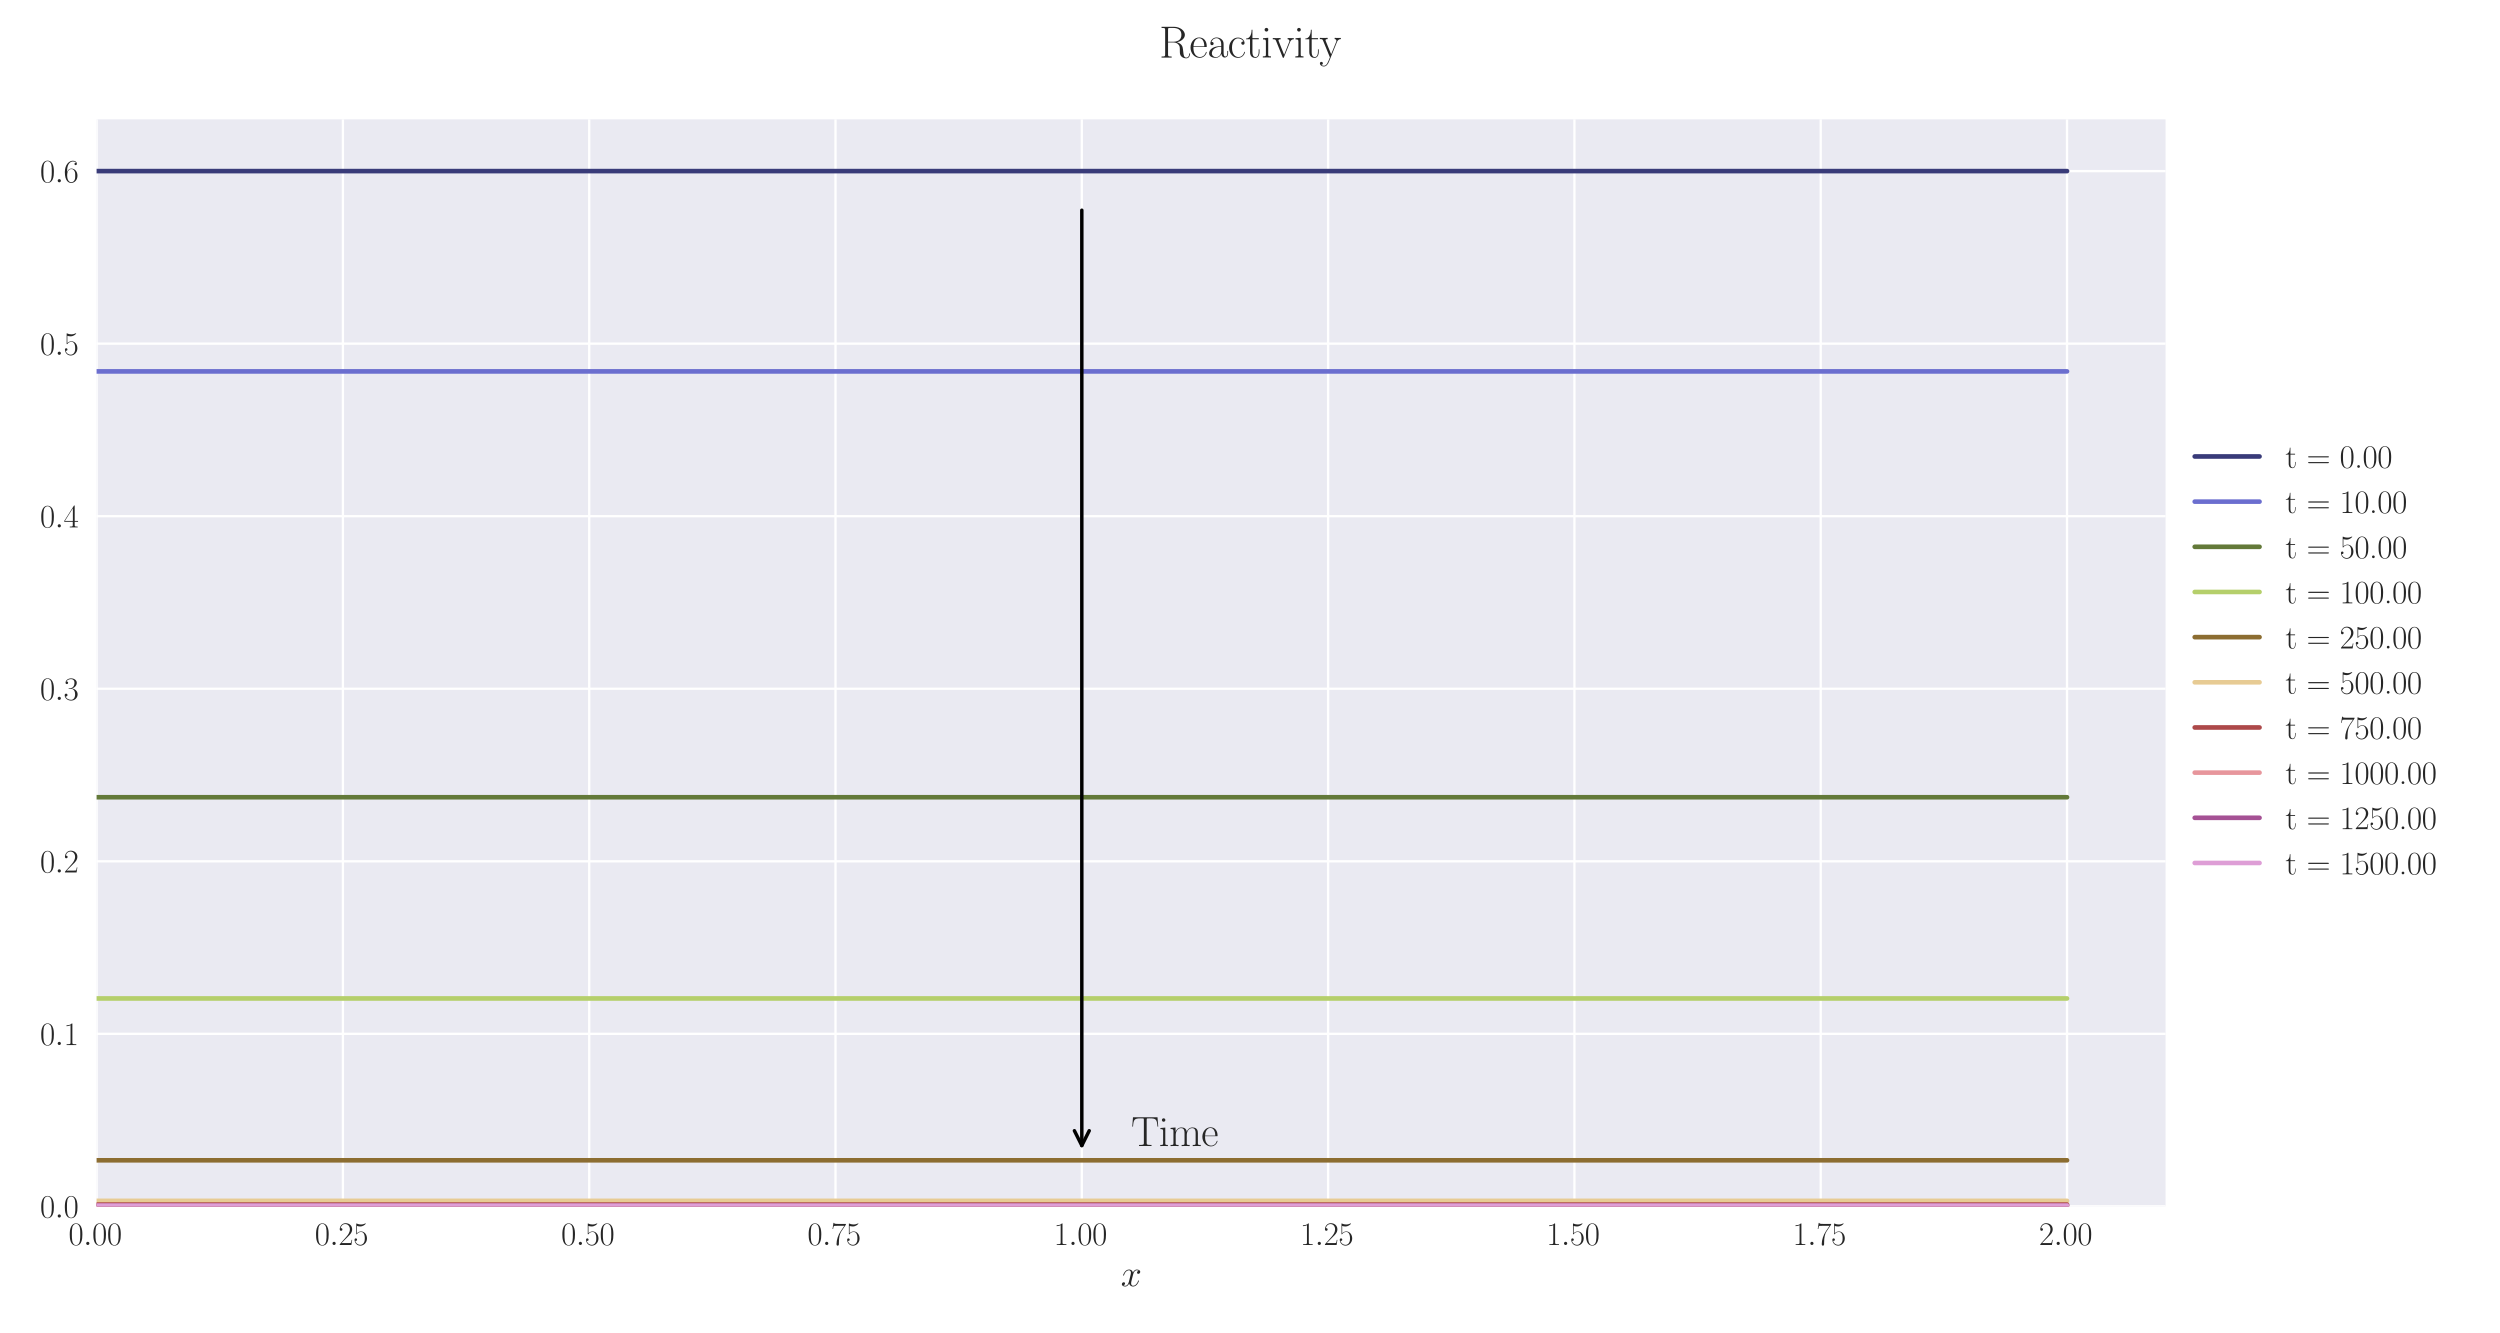<?xml version="1.0" encoding="utf-8" standalone="no"?>
<!DOCTYPE svg PUBLIC "-//W3C//DTD SVG 1.1//EN"
  "http://www.w3.org/Graphics/SVG/1.1/DTD/svg11.dtd">
<svg xmlns:xlink="http://www.w3.org/1999/xlink" width="1080pt" height="576pt" viewBox="0 0 1080 576" xmlns="http://www.w3.org/2000/svg" version="1.1">
 <defs>
  <style type="text/css">*{stroke-linejoin: round; stroke-linecap: butt}</style>
 </defs>
 <g id="figure_1">
  <g id="patch_1">
   <path d="M 0 576 
L 1080 576 
L 1080 0 
L 0 0 
z
" style="fill: #ffffff"/>
  </g>
  <g id="axes_1">
   <g id="patch_2">
    <path d="M 41.731 521.153 
L 935.518 521.153 
L 935.518 51.564 
L 41.731 51.564 
z
" style="fill: #eaeaf2"/>
   </g>
   <g id="matplotlib.axis_1">
    <g id="xtick_1">
     <g id="line2d_1">
      <path d="M 41.731 521.153 
L 41.731 51.564 
" clip-path="url(#pbd00f71a0a)" style="fill: none; stroke: #ffffff; stroke-linecap: round"/>
     </g>
     <g id="line2d_2"/>
     <g id="text_1">
      <!-- $\mathdefault{0.00}$ -->
      <g style="fill: #262626" transform="translate(29.591 537.839) scale(0.14 -0.14)">
       <defs>
        <path id="CMR17-30" d="M 2688 2025 
C 2688 2416 2682 3080 2413 3591 
C 2176 4039 1798 4198 1466 4198 
C 1158 4198 768 4058 525 3597 
C 269 3118 243 2524 243 2025 
C 243 1661 250 1106 448 619 
C 723 -39 1216 -128 1466 -128 
C 1760 -128 2208 -7 2470 600 
C 2662 1042 2688 1559 2688 2025 
z
M 1466 -26 
C 1056 -26 813 325 723 812 
C 653 1188 653 1738 653 2096 
C 653 2588 653 2997 736 3387 
C 858 3929 1216 4096 1466 4096 
C 1728 4096 2067 3923 2189 3400 
C 2272 3036 2278 2607 2278 2096 
C 2278 1680 2278 1169 2202 792 
C 2067 95 1690 -26 1466 -26 
z
" transform="scale(0.016)"/>
        <path id="CMMI12-3a" d="M 1178 307 
C 1178 492 1024 619 870 619 
C 685 619 557 466 557 313 
C 557 128 710 0 864 0 
C 1050 0 1178 153 1178 307 
z
" transform="scale(0.016)"/>
       </defs>
       <use xlink:href="#CMR17-30" transform="scale(0.996)"/>
       <use xlink:href="#CMMI12-3a" transform="translate(45.69 0) scale(0.996)"/>
       <use xlink:href="#CMR17-30" transform="translate(72.788 0) scale(0.996)"/>
       <use xlink:href="#CMR17-30" transform="translate(118.478 0) scale(0.996)"/>
      </g>
     </g>
    </g>
    <g id="xtick_2">
     <g id="line2d_3">
      <path d="M 148.134 521.153 
L 148.134 51.564 
" clip-path="url(#pbd00f71a0a)" style="fill: none; stroke: #ffffff; stroke-linecap: round"/>
     </g>
     <g id="line2d_4"/>
     <g id="text_2">
      <!-- $\mathdefault{0.25}$ -->
      <g style="fill: #262626" transform="translate(135.994 537.839) scale(0.14 -0.14)">
       <defs>
        <path id="CMR17-32" d="M 2669 989 
L 2554 989 
C 2490 536 2438 459 2413 420 
C 2381 369 1920 369 1830 369 
L 602 369 
C 832 619 1280 1072 1824 1597 
C 2214 1967 2669 2402 2669 3035 
C 2669 3790 2067 4224 1395 4224 
C 691 4224 262 3604 262 3030 
C 262 2780 448 2748 525 2748 
C 589 2748 781 2787 781 3010 
C 781 3207 614 3264 525 3264 
C 486 3264 448 3258 422 3245 
C 544 3790 915 4058 1306 4058 
C 1862 4058 2227 3617 2227 3035 
C 2227 2479 1901 2000 1536 1584 
L 262 146 
L 262 0 
L 2515 0 
L 2669 989 
z
" transform="scale(0.016)"/>
        <path id="CMR17-35" d="M 730 3692 
C 794 3666 1056 3584 1325 3584 
C 1920 3584 2246 3911 2432 4100 
C 2432 4157 2432 4192 2394 4192 
C 2387 4192 2374 4192 2323 4163 
C 2099 4058 1837 3973 1517 3973 
C 1325 3973 1037 3999 723 4139 
C 653 4171 640 4171 634 4171 
C 602 4171 595 4164 595 4037 
L 595 2203 
C 595 2089 595 2057 659 2057 
C 691 2057 704 2070 736 2114 
C 941 2401 1222 2522 1542 2522 
C 1766 2522 2246 2382 2246 1289 
C 2246 1085 2246 715 2054 421 
C 1894 159 1645 25 1370 25 
C 947 25 518 320 403 814 
C 429 807 480 795 506 795 
C 589 795 749 840 749 1038 
C 749 1210 627 1280 506 1280 
C 358 1280 262 1190 262 1011 
C 262 454 704 -128 1382 -128 
C 2042 -128 2669 440 2669 1264 
C 2669 2030 2170 2624 1549 2624 
C 1222 2624 947 2503 730 2274 
L 730 3692 
z
" transform="scale(0.016)"/>
       </defs>
       <use xlink:href="#CMR17-30" transform="scale(0.996)"/>
       <use xlink:href="#CMMI12-3a" transform="translate(45.69 0) scale(0.996)"/>
       <use xlink:href="#CMR17-32" transform="translate(72.788 0) scale(0.996)"/>
       <use xlink:href="#CMR17-35" transform="translate(118.478 0) scale(0.996)"/>
      </g>
     </g>
    </g>
    <g id="xtick_3">
     <g id="line2d_5">
      <path d="M 254.537 521.153 
L 254.537 51.564 
" clip-path="url(#pbd00f71a0a)" style="fill: none; stroke: #ffffff; stroke-linecap: round"/>
     </g>
     <g id="line2d_6"/>
     <g id="text_3">
      <!-- $\mathdefault{0.50}$ -->
      <g style="fill: #262626" transform="translate(242.397 537.839) scale(0.14 -0.14)">
       <use xlink:href="#CMR17-30" transform="scale(0.996)"/>
       <use xlink:href="#CMMI12-3a" transform="translate(45.69 0) scale(0.996)"/>
       <use xlink:href="#CMR17-35" transform="translate(72.788 0) scale(0.996)"/>
       <use xlink:href="#CMR17-30" transform="translate(118.478 0) scale(0.996)"/>
      </g>
     </g>
    </g>
    <g id="xtick_4">
     <g id="line2d_7">
      <path d="M 360.94 521.153 
L 360.94 51.564 
" clip-path="url(#pbd00f71a0a)" style="fill: none; stroke: #ffffff; stroke-linecap: round"/>
     </g>
     <g id="line2d_8"/>
     <g id="text_4">
      <!-- $\mathdefault{0.75}$ -->
      <g style="fill: #262626" transform="translate(348.801 537.839) scale(0.14 -0.14)">
       <defs>
        <path id="CMR17-37" d="M 2886 3941 
L 2886 4081 
L 1382 4081 
C 634 4081 621 4165 595 4288 
L 480 4288 
L 294 3094 
L 410 3094 
C 429 3215 474 3540 550 3661 
C 589 3712 1062 3712 1171 3712 
L 2579 3712 
L 1869 2661 
C 1395 1954 1069 999 1069 165 
C 1069 89 1069 -128 1299 -128 
C 1530 -128 1530 89 1530 171 
L 1530 465 
C 1530 1508 1709 2196 2003 2636 
L 2886 3941 
z
" transform="scale(0.016)"/>
       </defs>
       <use xlink:href="#CMR17-30" transform="scale(0.996)"/>
       <use xlink:href="#CMMI12-3a" transform="translate(45.69 0) scale(0.996)"/>
       <use xlink:href="#CMR17-37" transform="translate(72.788 0) scale(0.996)"/>
       <use xlink:href="#CMR17-35" transform="translate(118.478 0) scale(0.996)"/>
      </g>
     </g>
    </g>
    <g id="xtick_5">
     <g id="line2d_9">
      <path d="M 467.343 521.153 
L 467.343 51.564 
" clip-path="url(#pbd00f71a0a)" style="fill: none; stroke: #ffffff; stroke-linecap: round"/>
     </g>
     <g id="line2d_10"/>
     <g id="text_5">
      <!-- $\mathdefault{1.00}$ -->
      <g style="fill: #262626" transform="translate(455.204 537.839) scale(0.14 -0.14)">
       <defs>
        <path id="CMR17-31" d="M 1702 4058 
C 1702 4192 1696 4192 1606 4192 
C 1357 3916 979 3827 621 3827 
C 602 3827 570 3827 563 3808 
C 557 3795 557 3782 557 3648 
C 755 3648 1088 3686 1344 3839 
L 1344 461 
C 1344 236 1331 160 781 160 
L 589 160 
L 589 0 
C 896 0 1216 0 1523 0 
C 1830 0 2150 0 2458 0 
L 2458 160 
L 2266 160 
C 1715 160 1702 230 1702 458 
L 1702 4058 
z
" transform="scale(0.016)"/>
       </defs>
       <use xlink:href="#CMR17-31" transform="scale(0.996)"/>
       <use xlink:href="#CMMI12-3a" transform="translate(45.69 0) scale(0.996)"/>
       <use xlink:href="#CMR17-30" transform="translate(72.788 0) scale(0.996)"/>
       <use xlink:href="#CMR17-30" transform="translate(118.478 0) scale(0.996)"/>
      </g>
     </g>
    </g>
    <g id="xtick_6">
     <g id="line2d_11">
      <path d="M 573.747 521.153 
L 573.747 51.564 
" clip-path="url(#pbd00f71a0a)" style="fill: none; stroke: #ffffff; stroke-linecap: round"/>
     </g>
     <g id="line2d_12"/>
     <g id="text_6">
      <!-- $\mathdefault{1.25}$ -->
      <g style="fill: #262626" transform="translate(561.607 537.839) scale(0.14 -0.14)">
       <use xlink:href="#CMR17-31" transform="scale(0.996)"/>
       <use xlink:href="#CMMI12-3a" transform="translate(45.69 0) scale(0.996)"/>
       <use xlink:href="#CMR17-32" transform="translate(72.788 0) scale(0.996)"/>
       <use xlink:href="#CMR17-35" transform="translate(118.478 0) scale(0.996)"/>
      </g>
     </g>
    </g>
    <g id="xtick_7">
     <g id="line2d_13">
      <path d="M 680.15 521.153 
L 680.15 51.564 
" clip-path="url(#pbd00f71a0a)" style="fill: none; stroke: #ffffff; stroke-linecap: round"/>
     </g>
     <g id="line2d_14"/>
     <g id="text_7">
      <!-- $\mathdefault{1.50}$ -->
      <g style="fill: #262626" transform="translate(668.01 537.839) scale(0.14 -0.14)">
       <use xlink:href="#CMR17-31" transform="scale(0.996)"/>
       <use xlink:href="#CMMI12-3a" transform="translate(45.69 0) scale(0.996)"/>
       <use xlink:href="#CMR17-35" transform="translate(72.788 0) scale(0.996)"/>
       <use xlink:href="#CMR17-30" transform="translate(118.478 0) scale(0.996)"/>
      </g>
     </g>
    </g>
    <g id="xtick_8">
     <g id="line2d_15">
      <path d="M 786.553 521.153 
L 786.553 51.564 
" clip-path="url(#pbd00f71a0a)" style="fill: none; stroke: #ffffff; stroke-linecap: round"/>
     </g>
     <g id="line2d_16"/>
     <g id="text_8">
      <!-- $\mathdefault{1.75}$ -->
      <g style="fill: #262626" transform="translate(774.414 537.839) scale(0.14 -0.14)">
       <use xlink:href="#CMR17-31" transform="scale(0.996)"/>
       <use xlink:href="#CMMI12-3a" transform="translate(45.69 0) scale(0.996)"/>
       <use xlink:href="#CMR17-37" transform="translate(72.788 0) scale(0.996)"/>
       <use xlink:href="#CMR17-35" transform="translate(118.478 0) scale(0.996)"/>
      </g>
     </g>
    </g>
    <g id="xtick_9">
     <g id="line2d_17">
      <path d="M 892.956 521.153 
L 892.956 51.564 
" clip-path="url(#pbd00f71a0a)" style="fill: none; stroke: #ffffff; stroke-linecap: round"/>
     </g>
     <g id="line2d_18"/>
     <g id="text_9">
      <!-- $\mathdefault{2.00}$ -->
      <g style="fill: #262626" transform="translate(880.817 537.839) scale(0.14 -0.14)">
       <use xlink:href="#CMR17-32" transform="scale(0.996)"/>
       <use xlink:href="#CMMI12-3a" transform="translate(45.69 0) scale(0.996)"/>
       <use xlink:href="#CMR17-30" transform="translate(72.788 0) scale(0.996)"/>
       <use xlink:href="#CMR17-30" transform="translate(118.478 0) scale(0.996)"/>
      </g>
     </g>
    </g>
    <g id="text_10">
     <!-- $x$ -->
     <g style="fill: #262626" transform="translate(484.189 555.621) scale(0.16 -0.16)">
      <defs>
       <path id="CMMI12-78" d="M 3034 2606 
C 2829 2567 2752 2414 2752 2293 
C 2752 2139 2874 2088 2963 2088 
C 3155 2088 3290 2254 3290 2427 
C 3290 2695 2982 2816 2714 2816 
C 2323 2816 2106 2433 2048 2312 
C 1901 2816 1504 2816 1389 2816 
C 736 2816 390 1980 390 1839 
C 390 1814 416 1782 461 1782 
C 512 1782 525 1820 538 1846 
C 755 2555 1184 2689 1370 2689 
C 1658 2689 1715 2420 1715 2267 
C 1715 2127 1677 1980 1600 1673 
L 1382 798 
C 1286 415 1101 64 762 64 
C 730 64 570 64 435 147 
C 666 192 717 383 717 460 
C 717 588 621 664 499 664 
C 346 664 179 530 179 326 
C 179 57 480 -64 755 -64 
C 1062 -64 1280 179 1414 441 
C 1517 64 1837 -64 2074 -64 
C 2726 -64 3072 773 3072 913 
C 3072 945 3046 971 3008 971 
C 2950 971 2944 939 2925 888 
C 2752 326 2381 64 2093 64 
C 1869 64 1747 230 1747 492 
C 1747 632 1773 734 1875 1156 
L 2099 2024 
C 2195 2408 2413 2689 2707 2689 
C 2720 2689 2899 2689 3034 2606 
z
" transform="scale(0.016)"/>
      </defs>
      <use xlink:href="#CMMI12-78" transform="scale(0.996)"/>
     </g>
    </g>
   </g>
   <g id="matplotlib.axis_2">
    <g id="ytick_1">
     <g id="line2d_19">
      <path d="M 41.731 521.153 
L 935.518 521.153 
" clip-path="url(#pbd00f71a0a)" style="fill: none; stroke: #ffffff; stroke-linecap: round"/>
     </g>
     <g id="line2d_20"/>
     <g id="text_11">
      <!-- $\mathdefault{0.0}$ -->
      <g style="fill: #262626" transform="translate(17.28 525.996) scale(0.14 -0.14)">
       <use xlink:href="#CMR17-30" transform="scale(0.996)"/>
       <use xlink:href="#CMMI12-3a" transform="translate(45.69 0) scale(0.996)"/>
       <use xlink:href="#CMR17-30" transform="translate(72.788 0) scale(0.996)"/>
      </g>
     </g>
    </g>
    <g id="ytick_2">
     <g id="line2d_21">
      <path d="M 41.731 446.613 
L 935.518 446.613 
" clip-path="url(#pbd00f71a0a)" style="fill: none; stroke: #ffffff; stroke-linecap: round"/>
     </g>
     <g id="line2d_22"/>
     <g id="text_12">
      <!-- $\mathdefault{0.1}$ -->
      <g style="fill: #262626" transform="translate(17.28 451.456) scale(0.14 -0.14)">
       <use xlink:href="#CMR17-30" transform="scale(0.996)"/>
       <use xlink:href="#CMMI12-3a" transform="translate(45.69 0) scale(0.996)"/>
       <use xlink:href="#CMR17-31" transform="translate(72.788 0) scale(0.996)"/>
      </g>
     </g>
    </g>
    <g id="ytick_3">
     <g id="line2d_23">
      <path d="M 41.731 372.073 
L 935.518 372.073 
" clip-path="url(#pbd00f71a0a)" style="fill: none; stroke: #ffffff; stroke-linecap: round"/>
     </g>
     <g id="line2d_24"/>
     <g id="text_13">
      <!-- $\mathdefault{0.2}$ -->
      <g style="fill: #262626" transform="translate(17.28 376.916) scale(0.14 -0.14)">
       <use xlink:href="#CMR17-30" transform="scale(0.996)"/>
       <use xlink:href="#CMMI12-3a" transform="translate(45.69 0) scale(0.996)"/>
       <use xlink:href="#CMR17-32" transform="translate(72.788 0) scale(0.996)"/>
      </g>
     </g>
    </g>
    <g id="ytick_4">
     <g id="line2d_25">
      <path d="M 41.731 297.534 
L 935.518 297.534 
" clip-path="url(#pbd00f71a0a)" style="fill: none; stroke: #ffffff; stroke-linecap: round"/>
     </g>
     <g id="line2d_26"/>
     <g id="text_14">
      <!-- $\mathdefault{0.3}$ -->
      <g style="fill: #262626" transform="translate(17.28 302.377) scale(0.14 -0.14)">
       <defs>
        <path id="CMR17-33" d="M 1414 2157 
C 1984 2157 2234 1662 2234 1090 
C 2234 320 1824 25 1453 25 
C 1114 25 563 194 390 693 
C 422 680 454 680 486 680 
C 640 680 755 782 755 948 
C 755 1133 614 1216 486 1216 
C 378 1216 211 1165 211 926 
C 211 335 787 -128 1466 -128 
C 2176 -128 2720 430 2720 1085 
C 2720 1707 2208 2157 1600 2227 
C 2086 2328 2554 2756 2554 3329 
C 2554 3820 2048 4179 1472 4179 
C 890 4179 378 3829 378 3329 
C 378 3110 544 3072 627 3072 
C 762 3072 877 3155 877 3321 
C 877 3486 762 3569 627 3569 
C 602 3569 570 3569 544 3557 
C 730 3959 1235 4032 1459 4032 
C 1683 4032 2106 3925 2106 3320 
C 2106 3143 2080 2828 1862 2550 
C 1670 2304 1453 2304 1242 2284 
C 1210 2284 1062 2269 1037 2269 
C 992 2263 966 2257 966 2208 
C 966 2163 973 2157 1101 2157 
L 1414 2157 
z
" transform="scale(0.016)"/>
       </defs>
       <use xlink:href="#CMR17-30" transform="scale(0.996)"/>
       <use xlink:href="#CMMI12-3a" transform="translate(45.69 0) scale(0.996)"/>
       <use xlink:href="#CMR17-33" transform="translate(72.788 0) scale(0.996)"/>
      </g>
     </g>
    </g>
    <g id="ytick_5">
     <g id="line2d_27">
      <path d="M 41.731 222.994 
L 935.518 222.994 
" clip-path="url(#pbd00f71a0a)" style="fill: none; stroke: #ffffff; stroke-linecap: round"/>
     </g>
     <g id="line2d_28"/>
     <g id="text_15">
      <!-- $\mathdefault{0.4}$ -->
      <g style="fill: #262626" transform="translate(17.28 227.837) scale(0.14 -0.14)">
       <defs>
        <path id="CMR17-34" d="M 2150 4122 
C 2150 4256 2144 4256 2029 4256 
L 128 1254 
L 128 1088 
L 1779 1088 
L 1779 457 
C 1779 224 1766 160 1318 160 
L 1197 160 
L 1197 0 
C 1402 0 1747 0 1965 0 
C 2182 0 2528 0 2733 0 
L 2733 160 
L 2611 160 
C 2163 160 2150 224 2150 457 
L 2150 1088 
L 2803 1088 
L 2803 1254 
L 2150 1254 
L 2150 4122 
z
M 1798 3703 
L 1798 1254 
L 256 1254 
L 1798 3703 
z
" transform="scale(0.016)"/>
       </defs>
       <use xlink:href="#CMR17-30" transform="scale(0.996)"/>
       <use xlink:href="#CMMI12-3a" transform="translate(45.69 0) scale(0.996)"/>
       <use xlink:href="#CMR17-34" transform="translate(72.788 0) scale(0.996)"/>
      </g>
     </g>
    </g>
    <g id="ytick_6">
     <g id="line2d_29">
      <path d="M 41.731 148.454 
L 935.518 148.454 
" clip-path="url(#pbd00f71a0a)" style="fill: none; stroke: #ffffff; stroke-linecap: round"/>
     </g>
     <g id="line2d_30"/>
     <g id="text_16">
      <!-- $\mathdefault{0.5}$ -->
      <g style="fill: #262626" transform="translate(17.28 153.297) scale(0.14 -0.14)">
       <use xlink:href="#CMR17-30" transform="scale(0.996)"/>
       <use xlink:href="#CMMI12-3a" transform="translate(45.69 0) scale(0.996)"/>
       <use xlink:href="#CMR17-35" transform="translate(72.788 0) scale(0.996)"/>
      </g>
     </g>
    </g>
    <g id="ytick_7">
     <g id="line2d_31">
      <path d="M 41.731 73.914 
L 935.518 73.914 
" clip-path="url(#pbd00f71a0a)" style="fill: none; stroke: #ffffff; stroke-linecap: round"/>
     </g>
     <g id="line2d_32"/>
     <g id="text_17">
      <!-- $\mathdefault{0.6}$ -->
      <g style="fill: #262626" transform="translate(17.28 78.757) scale(0.14 -0.14)">
       <defs>
        <path id="CMR17-36" d="M 678 2176 
C 678 3690 1395 4032 1811 4032 
C 1946 4032 2272 4009 2400 3776 
C 2298 3776 2106 3776 2106 3553 
C 2106 3381 2246 3323 2336 3323 
C 2394 3323 2566 3348 2566 3560 
C 2566 3954 2246 4179 1805 4179 
C 1043 4179 243 3390 243 1984 
C 243 253 966 -128 1478 -128 
C 2099 -128 2688 427 2688 1283 
C 2688 2081 2170 2662 1517 2662 
C 1126 2662 838 2407 678 1960 
L 678 2176 
z
M 1478 25 
C 691 25 691 1200 691 1436 
C 691 1896 909 2560 1504 2560 
C 1613 2560 1926 2560 2138 2120 
C 2253 1870 2253 1609 2253 1289 
C 2253 944 2253 690 2118 434 
C 1978 171 1773 25 1478 25 
z
" transform="scale(0.016)"/>
       </defs>
       <use xlink:href="#CMR17-30" transform="scale(0.996)"/>
       <use xlink:href="#CMMI12-3a" transform="translate(45.69 0) scale(0.996)"/>
       <use xlink:href="#CMR17-36" transform="translate(72.788 0) scale(0.996)"/>
      </g>
     </g>
    </g>
   </g>
   <g id="line2d_33">
    <path d="M 41.731 73.914 
L 50.243 73.914 
L 58.755 73.914 
L 67.267 73.914 
L 75.78 73.914 
L 84.292 73.914 
L 92.804 73.914 
L 101.316 73.914 
L 109.829 73.914 
L 118.341 73.914 
L 126.853 73.914 
L 135.365 73.914 
L 143.878 73.914 
L 152.39 73.914 
L 160.902 73.914 
L 169.414 73.914 
L 177.927 73.914 
L 186.439 73.914 
L 194.951 73.914 
L 203.463 73.914 
L 211.976 73.914 
L 220.488 73.914 
L 229 73.914 
L 237.513 73.914 
L 246.025 73.914 
L 254.537 73.914 
L 263.049 73.914 
L 271.562 73.914 
L 280.074 73.914 
L 288.586 73.914 
L 297.098 73.914 
L 305.611 73.914 
L 314.123 73.914 
L 322.635 73.914 
L 331.147 73.914 
L 339.66 73.914 
L 348.172 73.914 
L 356.684 73.914 
L 365.196 73.914 
L 373.709 73.914 
L 382.221 73.914 
L 390.733 73.914 
L 399.245 73.914 
L 407.758 73.914 
L 416.27 73.914 
L 424.782 73.914 
L 433.294 73.914 
L 441.807 73.914 
L 450.319 73.914 
L 458.831 73.914 
L 467.343 73.914 
L 475.856 73.914 
L 484.368 73.914 
L 492.88 73.914 
L 501.393 73.914 
L 509.905 73.914 
L 518.417 73.914 
L 526.929 73.914 
L 535.442 73.914 
L 543.954 73.914 
L 552.466 73.914 
L 560.978 73.914 
L 569.491 73.914 
L 578.003 73.914 
L 586.515 73.914 
L 595.027 73.914 
L 603.54 73.914 
L 612.052 73.914 
L 620.564 73.914 
L 629.076 73.914 
L 637.589 73.914 
L 646.101 73.914 
L 654.613 73.914 
L 663.125 73.914 
L 671.638 73.914 
L 680.15 73.914 
L 688.662 73.914 
L 697.174 73.914 
L 705.687 73.914 
L 714.199 73.914 
L 722.711 73.914 
L 731.223 73.914 
L 739.736 73.914 
L 748.248 73.914 
L 756.76 73.914 
L 765.273 73.914 
L 773.785 73.914 
L 782.297 73.914 
L 790.809 73.914 
L 799.322 73.914 
L 807.834 73.914 
L 816.346 73.914 
L 824.858 73.914 
L 833.371 73.914 
L 841.883 73.914 
L 850.395 73.914 
L 858.907 73.914 
L 867.42 73.914 
L 875.932 73.914 
L 884.444 73.914 
L 892.956 73.914 
" clip-path="url(#pbd00f71a0a)" style="fill: none; stroke: #393b79; stroke-width: 2; stroke-linecap: round"/>
   </g>
   <g id="line2d_34">
    <path d="M 41.731 160.442 
L 50.243 160.442 
L 58.755 160.442 
L 67.267 160.442 
L 75.78 160.442 
L 84.292 160.442 
L 92.804 160.442 
L 101.316 160.442 
L 109.829 160.442 
L 118.341 160.442 
L 126.853 160.442 
L 135.365 160.442 
L 143.878 160.442 
L 152.39 160.442 
L 160.902 160.442 
L 169.414 160.442 
L 177.927 160.442 
L 186.439 160.442 
L 194.951 160.442 
L 203.463 160.442 
L 211.976 160.442 
L 220.488 160.442 
L 229 160.442 
L 237.513 160.442 
L 246.025 160.442 
L 254.537 160.442 
L 263.049 160.442 
L 271.562 160.442 
L 280.074 160.442 
L 288.586 160.442 
L 297.098 160.442 
L 305.611 160.442 
L 314.123 160.442 
L 322.635 160.442 
L 331.147 160.442 
L 339.66 160.442 
L 348.172 160.442 
L 356.684 160.442 
L 365.196 160.442 
L 373.709 160.442 
L 382.221 160.442 
L 390.733 160.442 
L 399.245 160.442 
L 407.758 160.442 
L 416.27 160.442 
L 424.782 160.442 
L 433.294 160.442 
L 441.807 160.442 
L 450.319 160.442 
L 458.831 160.442 
L 467.343 160.442 
L 475.856 160.442 
L 484.368 160.442 
L 492.88 160.442 
L 501.393 160.442 
L 509.905 160.442 
L 518.417 160.442 
L 526.929 160.442 
L 535.442 160.442 
L 543.954 160.442 
L 552.466 160.442 
L 560.978 160.442 
L 569.491 160.442 
L 578.003 160.442 
L 586.515 160.442 
L 595.027 160.442 
L 603.54 160.442 
L 612.052 160.442 
L 620.564 160.442 
L 629.076 160.442 
L 637.589 160.442 
L 646.101 160.442 
L 654.613 160.442 
L 663.125 160.442 
L 671.638 160.442 
L 680.15 160.442 
L 688.662 160.442 
L 697.174 160.442 
L 705.687 160.442 
L 714.199 160.442 
L 722.711 160.442 
L 731.223 160.442 
L 739.736 160.442 
L 748.248 160.442 
L 756.76 160.442 
L 765.273 160.442 
L 773.785 160.442 
L 782.297 160.442 
L 790.809 160.442 
L 799.322 160.442 
L 807.834 160.442 
L 816.346 160.442 
L 824.858 160.442 
L 833.371 160.442 
L 841.883 160.442 
L 850.395 160.442 
L 858.907 160.442 
L 867.42 160.442 
L 875.932 160.442 
L 884.444 160.442 
L 892.956 160.442 
" clip-path="url(#pbd00f71a0a)" style="fill: none; stroke: #6b6ecf; stroke-width: 2; stroke-linecap: round"/>
   </g>
   <g id="line2d_35">
    <path d="M 41.731 344.404 
L 50.243 344.404 
L 58.755 344.404 
L 67.267 344.404 
L 75.78 344.404 
L 84.292 344.404 
L 92.804 344.404 
L 101.316 344.404 
L 109.829 344.404 
L 118.341 344.404 
L 126.853 344.404 
L 135.365 344.404 
L 143.878 344.404 
L 152.39 344.404 
L 160.902 344.404 
L 169.414 344.404 
L 177.927 344.404 
L 186.439 344.404 
L 194.951 344.404 
L 203.463 344.404 
L 211.976 344.404 
L 220.488 344.404 
L 229 344.404 
L 237.513 344.404 
L 246.025 344.404 
L 254.537 344.404 
L 263.049 344.404 
L 271.562 344.404 
L 280.074 344.404 
L 288.586 344.404 
L 297.098 344.404 
L 305.611 344.404 
L 314.123 344.404 
L 322.635 344.404 
L 331.147 344.404 
L 339.66 344.404 
L 348.172 344.404 
L 356.684 344.404 
L 365.196 344.404 
L 373.709 344.404 
L 382.221 344.404 
L 390.733 344.404 
L 399.245 344.404 
L 407.758 344.404 
L 416.27 344.404 
L 424.782 344.404 
L 433.294 344.404 
L 441.807 344.404 
L 450.319 344.404 
L 458.831 344.404 
L 467.343 344.404 
L 475.856 344.404 
L 484.368 344.404 
L 492.88 344.404 
L 501.393 344.404 
L 509.905 344.404 
L 518.417 344.404 
L 526.929 344.404 
L 535.442 344.404 
L 543.954 344.404 
L 552.466 344.404 
L 560.978 344.404 
L 569.491 344.404 
L 578.003 344.404 
L 586.515 344.404 
L 595.027 344.404 
L 603.54 344.404 
L 612.052 344.404 
L 620.564 344.404 
L 629.076 344.404 
L 637.589 344.404 
L 646.101 344.404 
L 654.613 344.404 
L 663.125 344.404 
L 671.638 344.404 
L 680.15 344.404 
L 688.662 344.404 
L 697.174 344.404 
L 705.687 344.404 
L 714.199 344.404 
L 722.711 344.404 
L 731.223 344.404 
L 739.736 344.404 
L 748.248 344.404 
L 756.76 344.404 
L 765.273 344.404 
L 773.785 344.404 
L 782.297 344.404 
L 790.809 344.404 
L 799.322 344.404 
L 807.834 344.404 
L 816.346 344.404 
L 824.858 344.404 
L 833.371 344.404 
L 841.883 344.404 
L 850.395 344.404 
L 858.907 344.404 
L 867.42 344.404 
L 875.932 344.404 
L 884.444 344.404 
L 892.956 344.404 
" clip-path="url(#pbd00f71a0a)" style="fill: none; stroke: #637939; stroke-width: 2; stroke-linecap: round"/>
   </g>
   <g id="line2d_36">
    <path d="M 41.731 431.332 
L 50.243 431.332 
L 58.755 431.332 
L 67.267 431.332 
L 75.78 431.332 
L 84.292 431.332 
L 92.804 431.332 
L 101.316 431.332 
L 109.829 431.332 
L 118.341 431.332 
L 126.853 431.332 
L 135.365 431.332 
L 143.878 431.332 
L 152.39 431.332 
L 160.902 431.332 
L 169.414 431.332 
L 177.927 431.332 
L 186.439 431.332 
L 194.951 431.332 
L 203.463 431.332 
L 211.976 431.332 
L 220.488 431.332 
L 229 431.332 
L 237.513 431.332 
L 246.025 431.332 
L 254.537 431.332 
L 263.049 431.332 
L 271.562 431.332 
L 280.074 431.332 
L 288.586 431.332 
L 297.098 431.332 
L 305.611 431.332 
L 314.123 431.332 
L 322.635 431.332 
L 331.147 431.332 
L 339.66 431.332 
L 348.172 431.332 
L 356.684 431.332 
L 365.196 431.332 
L 373.709 431.332 
L 382.221 431.332 
L 390.733 431.332 
L 399.245 431.332 
L 407.758 431.332 
L 416.27 431.332 
L 424.782 431.332 
L 433.294 431.332 
L 441.807 431.332 
L 450.319 431.332 
L 458.831 431.332 
L 467.343 431.332 
L 475.856 431.332 
L 484.368 431.332 
L 492.88 431.332 
L 501.393 431.332 
L 509.905 431.332 
L 518.417 431.332 
L 526.929 431.332 
L 535.442 431.332 
L 543.954 431.332 
L 552.466 431.332 
L 560.978 431.332 
L 569.491 431.332 
L 578.003 431.332 
L 586.515 431.332 
L 595.027 431.332 
L 603.54 431.332 
L 612.052 431.332 
L 620.564 431.332 
L 629.076 431.332 
L 637.589 431.332 
L 646.101 431.332 
L 654.613 431.332 
L 663.125 431.332 
L 671.638 431.332 
L 680.15 431.332 
L 688.662 431.332 
L 697.174 431.332 
L 705.687 431.332 
L 714.199 431.332 
L 722.711 431.332 
L 731.223 431.332 
L 739.736 431.332 
L 748.248 431.332 
L 756.76 431.332 
L 765.273 431.332 
L 773.785 431.332 
L 782.297 431.332 
L 790.809 431.332 
L 799.322 431.332 
L 807.834 431.332 
L 816.346 431.332 
L 824.858 431.332 
L 833.371 431.332 
L 841.883 431.332 
L 850.395 431.332 
L 858.907 431.332 
L 867.42 431.332 
L 875.932 431.332 
L 884.444 431.332 
L 892.956 431.332 
" clip-path="url(#pbd00f71a0a)" style="fill: none; stroke: #b5cf6b; stroke-width: 2; stroke-linecap: round"/>
   </g>
   <g id="line2d_37">
    <path d="M 41.731 501.248 
L 50.243 501.248 
L 58.755 501.248 
L 67.267 501.248 
L 75.78 501.248 
L 84.292 501.248 
L 92.804 501.248 
L 101.316 501.248 
L 109.829 501.248 
L 118.341 501.248 
L 126.853 501.248 
L 135.365 501.248 
L 143.878 501.248 
L 152.39 501.248 
L 160.902 501.248 
L 169.414 501.248 
L 177.927 501.248 
L 186.439 501.248 
L 194.951 501.248 
L 203.463 501.248 
L 211.976 501.248 
L 220.488 501.248 
L 229 501.248 
L 237.513 501.248 
L 246.025 501.248 
L 254.537 501.248 
L 263.049 501.248 
L 271.562 501.248 
L 280.074 501.248 
L 288.586 501.248 
L 297.098 501.248 
L 305.611 501.248 
L 314.123 501.248 
L 322.635 501.248 
L 331.147 501.248 
L 339.66 501.248 
L 348.172 501.248 
L 356.684 501.248 
L 365.196 501.248 
L 373.709 501.248 
L 382.221 501.248 
L 390.733 501.248 
L 399.245 501.248 
L 407.758 501.248 
L 416.27 501.248 
L 424.782 501.248 
L 433.294 501.248 
L 441.807 501.248 
L 450.319 501.248 
L 458.831 501.248 
L 467.343 501.248 
L 475.856 501.248 
L 484.368 501.248 
L 492.88 501.248 
L 501.393 501.248 
L 509.905 501.248 
L 518.417 501.248 
L 526.929 501.248 
L 535.442 501.248 
L 543.954 501.248 
L 552.466 501.248 
L 560.978 501.248 
L 569.491 501.248 
L 578.003 501.248 
L 586.515 501.248 
L 595.027 501.248 
L 603.54 501.248 
L 612.052 501.248 
L 620.564 501.248 
L 629.076 501.248 
L 637.589 501.248 
L 646.101 501.248 
L 654.613 501.248 
L 663.125 501.248 
L 671.638 501.248 
L 680.15 501.248 
L 688.662 501.248 
L 697.174 501.248 
L 705.687 501.248 
L 714.199 501.248 
L 722.711 501.248 
L 731.223 501.248 
L 739.736 501.248 
L 748.248 501.248 
L 756.76 501.248 
L 765.273 501.248 
L 773.785 501.248 
L 782.297 501.248 
L 790.809 501.248 
L 799.322 501.248 
L 807.834 501.248 
L 816.346 501.248 
L 824.858 501.248 
L 833.371 501.248 
L 841.883 501.248 
L 850.395 501.248 
L 858.907 501.248 
L 867.42 501.248 
L 875.932 501.248 
L 884.444 501.248 
L 892.956 501.248 
" clip-path="url(#pbd00f71a0a)" style="fill: none; stroke: #8c6d31; stroke-width: 2; stroke-linecap: round"/>
   </g>
   <g id="line2d_38">
    <path d="M 41.731 518.764 
L 50.243 518.764 
L 58.755 518.764 
L 67.267 518.764 
L 75.78 518.764 
L 84.292 518.764 
L 92.804 518.764 
L 101.316 518.764 
L 109.829 518.764 
L 118.341 518.764 
L 126.853 518.764 
L 135.365 518.764 
L 143.878 518.764 
L 152.39 518.764 
L 160.902 518.764 
L 169.414 518.764 
L 177.927 518.764 
L 186.439 518.764 
L 194.951 518.764 
L 203.463 518.764 
L 211.976 518.764 
L 220.488 518.764 
L 229 518.764 
L 237.513 518.764 
L 246.025 518.764 
L 254.537 518.764 
L 263.049 518.764 
L 271.562 518.764 
L 280.074 518.764 
L 288.586 518.764 
L 297.098 518.764 
L 305.611 518.764 
L 314.123 518.764 
L 322.635 518.764 
L 331.147 518.764 
L 339.66 518.764 
L 348.172 518.764 
L 356.684 518.764 
L 365.196 518.764 
L 373.709 518.764 
L 382.221 518.764 
L 390.733 518.764 
L 399.245 518.764 
L 407.758 518.764 
L 416.27 518.764 
L 424.782 518.764 
L 433.294 518.764 
L 441.807 518.764 
L 450.319 518.764 
L 458.831 518.764 
L 467.343 518.764 
L 475.856 518.764 
L 484.368 518.764 
L 492.88 518.764 
L 501.393 518.764 
L 509.905 518.764 
L 518.417 518.764 
L 526.929 518.764 
L 535.442 518.764 
L 543.954 518.764 
L 552.466 518.764 
L 560.978 518.764 
L 569.491 518.764 
L 578.003 518.764 
L 586.515 518.764 
L 595.027 518.764 
L 603.54 518.764 
L 612.052 518.764 
L 620.564 518.764 
L 629.076 518.764 
L 637.589 518.764 
L 646.101 518.764 
L 654.613 518.764 
L 663.125 518.764 
L 671.638 518.764 
L 680.15 518.764 
L 688.662 518.764 
L 697.174 518.764 
L 705.687 518.764 
L 714.199 518.764 
L 722.711 518.764 
L 731.223 518.764 
L 739.736 518.764 
L 748.248 518.764 
L 756.76 518.764 
L 765.273 518.764 
L 773.785 518.764 
L 782.297 518.764 
L 790.809 518.764 
L 799.322 518.764 
L 807.834 518.764 
L 816.346 518.764 
L 824.858 518.764 
L 833.371 518.764 
L 841.883 518.764 
L 850.395 518.764 
L 858.907 518.764 
L 867.42 518.764 
L 875.932 518.764 
L 884.444 518.764 
L 892.956 518.764 
" clip-path="url(#pbd00f71a0a)" style="fill: none; stroke: #e7cb94; stroke-width: 2; stroke-linecap: round"/>
   </g>
   <g id="line2d_39">
    <path d="M 41.731 520.37 
L 50.243 520.37 
L 58.755 520.37 
L 67.267 520.37 
L 75.78 520.37 
L 84.292 520.37 
L 92.804 520.37 
L 101.316 520.37 
L 109.829 520.37 
L 118.341 520.37 
L 126.853 520.37 
L 135.365 520.37 
L 143.878 520.37 
L 152.39 520.37 
L 160.902 520.37 
L 169.414 520.37 
L 177.927 520.37 
L 186.439 520.37 
L 194.951 520.37 
L 203.463 520.37 
L 211.976 520.37 
L 220.488 520.37 
L 229 520.37 
L 237.513 520.37 
L 246.025 520.37 
L 254.537 520.37 
L 263.049 520.37 
L 271.562 520.37 
L 280.074 520.37 
L 288.586 520.37 
L 297.098 520.37 
L 305.611 520.37 
L 314.123 520.37 
L 322.635 520.37 
L 331.147 520.37 
L 339.66 520.37 
L 348.172 520.37 
L 356.684 520.37 
L 365.196 520.37 
L 373.709 520.37 
L 382.221 520.37 
L 390.733 520.37 
L 399.245 520.37 
L 407.758 520.37 
L 416.27 520.37 
L 424.782 520.37 
L 433.294 520.37 
L 441.807 520.37 
L 450.319 520.37 
L 458.831 520.37 
L 467.343 520.37 
L 475.856 520.37 
L 484.368 520.37 
L 492.88 520.37 
L 501.393 520.37 
L 509.905 520.37 
L 518.417 520.37 
L 526.929 520.37 
L 535.442 520.37 
L 543.954 520.37 
L 552.466 520.37 
L 560.978 520.37 
L 569.491 520.37 
L 578.003 520.37 
L 586.515 520.37 
L 595.027 520.37 
L 603.54 520.37 
L 612.052 520.37 
L 620.564 520.37 
L 629.076 520.37 
L 637.589 520.37 
L 646.101 520.37 
L 654.613 520.37 
L 663.125 520.37 
L 671.638 520.37 
L 680.15 520.37 
L 688.662 520.37 
L 697.174 520.37 
L 705.687 520.37 
L 714.199 520.37 
L 722.711 520.37 
L 731.223 520.37 
L 739.736 520.37 
L 748.248 520.37 
L 756.76 520.37 
L 765.273 520.37 
L 773.785 520.37 
L 782.297 520.37 
L 790.809 520.37 
L 799.322 520.37 
L 807.834 520.37 
L 816.346 520.37 
L 824.858 520.37 
L 833.371 520.37 
L 841.883 520.37 
L 850.395 520.37 
L 858.907 520.37 
L 867.42 520.37 
L 875.932 520.37 
L 884.444 520.37 
L 892.956 520.37 
" clip-path="url(#pbd00f71a0a)" style="fill: none; stroke: #ad494a; stroke-width: 2; stroke-linecap: round"/>
   </g>
   <g id="line2d_40">
    <path d="M 41.731 520.703 
L 50.243 520.703 
L 58.755 520.703 
L 67.267 520.703 
L 75.78 520.703 
L 84.292 520.703 
L 92.804 520.703 
L 101.316 520.703 
L 109.829 520.703 
L 118.341 520.703 
L 126.853 520.703 
L 135.365 520.703 
L 143.878 520.703 
L 152.39 520.703 
L 160.902 520.703 
L 169.414 520.703 
L 177.927 520.703 
L 186.439 520.703 
L 194.951 520.703 
L 203.463 520.703 
L 211.976 520.703 
L 220.488 520.703 
L 229 520.703 
L 237.513 520.703 
L 246.025 520.703 
L 254.537 520.703 
L 263.049 520.703 
L 271.562 520.703 
L 280.074 520.703 
L 288.586 520.703 
L 297.098 520.703 
L 305.611 520.703 
L 314.123 520.703 
L 322.635 520.703 
L 331.147 520.703 
L 339.66 520.703 
L 348.172 520.703 
L 356.684 520.703 
L 365.196 520.703 
L 373.709 520.703 
L 382.221 520.703 
L 390.733 520.703 
L 399.245 520.703 
L 407.758 520.703 
L 416.27 520.703 
L 424.782 520.703 
L 433.294 520.703 
L 441.807 520.703 
L 450.319 520.703 
L 458.831 520.703 
L 467.343 520.703 
L 475.856 520.703 
L 484.368 520.703 
L 492.88 520.703 
L 501.393 520.703 
L 509.905 520.703 
L 518.417 520.703 
L 526.929 520.703 
L 535.442 520.703 
L 543.954 520.703 
L 552.466 520.703 
L 560.978 520.703 
L 569.491 520.703 
L 578.003 520.703 
L 586.515 520.703 
L 595.027 520.703 
L 603.54 520.703 
L 612.052 520.703 
L 620.564 520.703 
L 629.076 520.703 
L 637.589 520.703 
L 646.101 520.703 
L 654.613 520.703 
L 663.125 520.703 
L 671.638 520.703 
L 680.15 520.703 
L 688.662 520.703 
L 697.174 520.703 
L 705.687 520.703 
L 714.199 520.703 
L 722.711 520.703 
L 731.223 520.703 
L 739.736 520.703 
L 748.248 520.703 
L 756.76 520.703 
L 765.273 520.703 
L 773.785 520.703 
L 782.297 520.703 
L 790.809 520.703 
L 799.322 520.703 
L 807.834 520.703 
L 816.346 520.703 
L 824.858 520.703 
L 833.371 520.703 
L 841.883 520.703 
L 850.395 520.703 
L 858.907 520.703 
L 867.42 520.703 
L 875.932 520.703 
L 884.444 520.703 
L 892.956 520.703 
" clip-path="url(#pbd00f71a0a)" style="fill: none; stroke: #e7969c; stroke-width: 2; stroke-linecap: round"/>
   </g>
   <g id="line2d_41">
    <path d="M 41.731 520.84 
L 50.243 520.84 
L 58.755 520.84 
L 67.267 520.84 
L 75.78 520.84 
L 84.292 520.84 
L 92.804 520.84 
L 101.316 520.84 
L 109.829 520.84 
L 118.341 520.84 
L 126.853 520.84 
L 135.365 520.84 
L 143.878 520.84 
L 152.39 520.84 
L 160.902 520.84 
L 169.414 520.84 
L 177.927 520.84 
L 186.439 520.84 
L 194.951 520.84 
L 203.463 520.84 
L 211.976 520.84 
L 220.488 520.84 
L 229 520.84 
L 237.513 520.84 
L 246.025 520.84 
L 254.537 520.84 
L 263.049 520.84 
L 271.562 520.84 
L 280.074 520.84 
L 288.586 520.84 
L 297.098 520.84 
L 305.611 520.84 
L 314.123 520.84 
L 322.635 520.84 
L 331.147 520.84 
L 339.66 520.84 
L 348.172 520.84 
L 356.684 520.84 
L 365.196 520.84 
L 373.709 520.84 
L 382.221 520.84 
L 390.733 520.84 
L 399.245 520.84 
L 407.758 520.84 
L 416.27 520.84 
L 424.782 520.84 
L 433.294 520.84 
L 441.807 520.84 
L 450.319 520.84 
L 458.831 520.84 
L 467.343 520.84 
L 475.856 520.84 
L 484.368 520.84 
L 492.88 520.84 
L 501.393 520.84 
L 509.905 520.84 
L 518.417 520.84 
L 526.929 520.84 
L 535.442 520.84 
L 543.954 520.84 
L 552.466 520.84 
L 560.978 520.84 
L 569.491 520.84 
L 578.003 520.84 
L 586.515 520.84 
L 595.027 520.84 
L 603.54 520.84 
L 612.052 520.84 
L 620.564 520.84 
L 629.076 520.84 
L 637.589 520.84 
L 646.101 520.84 
L 654.613 520.84 
L 663.125 520.84 
L 671.638 520.84 
L 680.15 520.84 
L 688.662 520.84 
L 697.174 520.84 
L 705.687 520.84 
L 714.199 520.84 
L 722.711 520.84 
L 731.223 520.84 
L 739.736 520.84 
L 748.248 520.84 
L 756.76 520.84 
L 765.273 520.84 
L 773.785 520.84 
L 782.297 520.84 
L 790.809 520.84 
L 799.322 520.84 
L 807.834 520.84 
L 816.346 520.84 
L 824.858 520.84 
L 833.371 520.84 
L 841.883 520.84 
L 850.395 520.84 
L 858.907 520.84 
L 867.42 520.84 
L 875.932 520.84 
L 884.444 520.84 
L 892.956 520.84 
" clip-path="url(#pbd00f71a0a)" style="fill: none; stroke: #a55194; stroke-width: 2; stroke-linecap: round"/>
   </g>
   <g id="line2d_42">
    <path d="M 41.731 520.914 
L 50.243 520.914 
L 58.755 520.914 
L 67.267 520.914 
L 75.78 520.914 
L 84.292 520.914 
L 92.804 520.914 
L 101.316 520.914 
L 109.829 520.914 
L 118.341 520.914 
L 126.853 520.914 
L 135.365 520.914 
L 143.878 520.914 
L 152.39 520.914 
L 160.902 520.914 
L 169.414 520.914 
L 177.927 520.914 
L 186.439 520.914 
L 194.951 520.914 
L 203.463 520.914 
L 211.976 520.914 
L 220.488 520.914 
L 229 520.914 
L 237.513 520.914 
L 246.025 520.914 
L 254.537 520.914 
L 263.049 520.914 
L 271.562 520.914 
L 280.074 520.914 
L 288.586 520.914 
L 297.098 520.914 
L 305.611 520.914 
L 314.123 520.914 
L 322.635 520.914 
L 331.147 520.914 
L 339.66 520.914 
L 348.172 520.914 
L 356.684 520.914 
L 365.196 520.914 
L 373.709 520.914 
L 382.221 520.914 
L 390.733 520.914 
L 399.245 520.914 
L 407.758 520.914 
L 416.27 520.914 
L 424.782 520.914 
L 433.294 520.914 
L 441.807 520.914 
L 450.319 520.914 
L 458.831 520.914 
L 467.343 520.914 
L 475.856 520.914 
L 484.368 520.914 
L 492.88 520.914 
L 501.393 520.914 
L 509.905 520.914 
L 518.417 520.914 
L 526.929 520.914 
L 535.442 520.914 
L 543.954 520.914 
L 552.466 520.914 
L 560.978 520.914 
L 569.491 520.914 
L 578.003 520.914 
L 586.515 520.914 
L 595.027 520.914 
L 603.54 520.914 
L 612.052 520.914 
L 620.564 520.914 
L 629.076 520.914 
L 637.589 520.914 
L 646.101 520.914 
L 654.613 520.914 
L 663.125 520.914 
L 671.638 520.914 
L 680.15 520.914 
L 688.662 520.914 
L 697.174 520.914 
L 705.687 520.914 
L 714.199 520.914 
L 722.711 520.914 
L 731.223 520.914 
L 739.736 520.914 
L 748.248 520.914 
L 756.76 520.914 
L 765.273 520.914 
L 773.785 520.914 
L 782.297 520.914 
L 790.809 520.914 
L 799.322 520.914 
L 807.834 520.914 
L 816.346 520.914 
L 824.858 520.914 
L 833.371 520.914 
L 841.883 520.914 
L 850.395 520.914 
L 858.907 520.914 
L 867.42 520.914 
L 875.932 520.914 
L 884.444 520.914 
L 892.956 520.914 
" clip-path="url(#pbd00f71a0a)" style="fill: none; stroke: #de9ed6; stroke-width: 2; stroke-linecap: round"/>
   </g>
   <g id="patch_3">
    <path d="M 41.731 521.153 
L 41.731 51.564 
" style="fill: none"/>
   </g>
   <g id="patch_4">
    <path d="M 935.518 521.153 
L 935.518 51.564 
" style="fill: none"/>
   </g>
   <g id="patch_5">
    <path d="M 41.731 521.153 
L 935.518 521.153 
" style="fill: none"/>
   </g>
   <g id="patch_6">
    <path d="M 41.731 51.564 
L 935.518 51.564 
" style="fill: none"/>
   </g>
   <g id="patch_7">
    <path d="M 467.343 90.82 
Q 467.343 293.686 467.343 494.874 
" style="fill: none; stroke: #000000; stroke-width: 1.5; stroke-linecap: round"/>
    <path d="M 470.543 488.474 
L 467.343 494.874 
L 464.143 488.474 
" style="fill: none; stroke: #000000; stroke-width: 1.5; stroke-linecap: round"/>
   </g>
   <g id="text_18">
    <!-- Time -->
    <g style="fill: #262626" transform="translate(488.624 495.064) scale(0.18 -0.18)">
     <defs>
      <path id="CMR17-54" d="M 3981 4326 
L 288 4326 
L 179 2918 
L 294 2918 
C 378 3976 467 4160 1453 4160 
C 1568 4160 1754 4160 1805 4154 
C 1926 4135 1926 4058 1926 3912 
L 1926 459 
C 1926 230 1907 160 1376 160 
L 1197 160 
L 1197 0 
C 1504 0 1824 0 2138 0 
C 2451 0 2771 0 3078 0 
L 3078 160 
L 2899 160 
C 2368 160 2349 230 2349 459 
L 2349 3912 
C 2349 4052 2349 4129 2464 4154 
C 2515 4160 2701 4160 2816 4160 
C 3795 4160 3891 3976 3974 2918 
L 4090 2918 
L 3981 4326 
z
" transform="scale(0.016)"/>
      <path id="CMR17-69" d="M 992 3909 
C 992 4049 877 4170 730 4170 
C 589 4170 467 4056 467 3909 
C 467 3769 582 3648 730 3648 
C 870 3648 992 3763 992 3909 
z
M 243 2706 
L 243 2541 
C 602 2541 653 2502 653 2197 
L 653 427 
C 653 184 627 153 218 153 
L 218 -13 
C 371 0 646 0 806 0 
C 960 0 1222 0 1370 -13 
L 1370 153 
C 992 153 979 191 979 420 
L 979 2776 
L 243 2706 
z
" transform="scale(0.016)"/>
      <path id="CMR17-6d" d="M 4326 1933 
C 4326 2252 4269 2790 3507 2790 
C 3072 2790 2771 2496 2656 2151 
L 2650 2151 
C 2573 2676 2195 2790 1837 2790 
C 1331 2790 1069 2400 973 2144 
L 966 2144 
L 966 2790 
L 211 2720 
L 211 2554 
C 589 2554 646 2515 646 2208 
L 646 428 
C 646 184 621 153 211 153 
L 211 -13 
C 365 0 646 0 813 0 
C 979 0 1267 0 1421 -13 
L 1421 153 
C 1011 153 986 178 986 428 
L 986 1658 
C 986 2247 1344 2688 1792 2688 
C 2266 2688 2317 2266 2317 1958 
L 2317 428 
C 2317 184 2291 153 1882 153 
L 1882 -13 
C 2035 0 2317 0 2483 0 
C 2650 0 2938 0 3091 -13 
L 3091 153 
C 2682 153 2656 178 2656 428 
L 2656 1658 
C 2656 2247 3014 2688 3462 2688 
C 3936 2688 3987 2266 3987 1958 
L 3987 428 
C 3987 184 3962 153 3552 153 
L 3552 -13 
C 3706 0 3987 0 4154 0 
C 4320 0 4608 0 4762 -13 
L 4762 153 
C 4352 153 4326 178 4326 428 
L 4326 1933 
z
" transform="scale(0.016)"/>
      <path id="CMR17-65" d="M 2438 1472 
C 2464 1498 2464 1511 2464 1576 
C 2464 2238 2118 2816 1389 2816 
C 710 2816 173 2169 173 1383 
C 173 551 781 -64 1459 -64 
C 2176 -64 2458 607 2458 740 
C 2458 784 2419 784 2406 784 
C 2362 784 2355 771 2330 696 
C 2189 265 1837 51 1504 51 
C 1229 51 954 203 781 480 
C 582 803 582 1176 582 1472 
L 2438 1472 
z
M 589 1568 
C 634 2505 1126 2714 1382 2714 
C 1818 2714 2112 2297 2118 1568 
L 589 1568 
z
" transform="scale(0.016)"/>
     </defs>
     <use xlink:href="#CMR17-54" transform="scale(0.996)"/>
     <use xlink:href="#CMR17-69" transform="translate(66.51 0) scale(0.996)"/>
     <use xlink:href="#CMR17-6d" transform="translate(91.381 0) scale(0.996)"/>
     <use xlink:href="#CMR17-65" transform="translate(168.301 0) scale(0.996)"/>
    </g>
   </g>
   <g id="legend_1">
    <g id="line2d_43">
     <path d="M 948.118 197.198 
L 962.118 197.198 
L 976.118 197.198 
" style="fill: none; stroke: #393b79; stroke-width: 2; stroke-linecap: round"/>
    </g>
    <g id="text_19">
     <!-- t = 0.00 -->
     <g style="fill: #262626" transform="translate(987.318 202.098) scale(0.14 -0.14)">
      <defs>
       <path id="CMR17-74" d="M 966 2560 
L 1862 2560 
L 1862 2725 
L 966 2725 
L 966 3904 
L 851 3904 
C 838 3245 614 2668 70 2668 
L 70 2560 
L 627 2560 
L 627 771 
C 627 650 627 -64 1370 -64 
C 1747 -64 1965 306 1965 777 
L 1965 1140 
L 1850 1140 
L 1850 783 
C 1850 344 1677 51 1408 51 
C 1222 51 966 178 966 758 
L 966 2560 
z
" transform="scale(0.016)"/>
       <path id="CMR17-3d" d="M 4115 2017 
C 4211 2017 4307 2017 4307 2125 
C 4307 2240 4198 2240 4090 2240 
L 512 2240 
C 403 2240 294 2240 294 2125 
C 294 2017 390 2017 486 2017 
L 4115 2017 
z
M 4090 896 
C 4198 896 4307 896 4307 1011 
C 4307 1119 4211 1119 4115 1119 
L 486 1119 
C 390 1119 294 1119 294 1011 
C 294 896 403 896 512 896 
L 4090 896 
z
" transform="scale(0.016)"/>
       <path id="CMR17-2e" d="M 1062 261 
C 1062 420 934 522 800 522 
C 672 522 538 420 538 261 
C 538 102 666 0 800 0 
C 928 0 1062 102 1062 261 
z
" transform="scale(0.016)"/>
      </defs>
      <use xlink:href="#CMR17-74" transform="scale(0.996)"/>
      <use xlink:href="#CMR17-3d" transform="translate(65.357 0) scale(0.996)"/>
      <use xlink:href="#CMR17-30" transform="translate(167.147 0) scale(0.996)"/>
      <use xlink:href="#CMR17-2e" transform="translate(212.838 0) scale(0.996)"/>
      <use xlink:href="#CMR17-30" transform="translate(237.709 0) scale(0.996)"/>
      <use xlink:href="#CMR17-30" transform="translate(283.4 0) scale(0.996)"/>
     </g>
    </g>
    <g id="line2d_44">
     <path d="M 948.118 216.71 
L 962.118 216.71 
L 976.118 216.71 
" style="fill: none; stroke: #6b6ecf; stroke-width: 2; stroke-linecap: round"/>
    </g>
    <g id="text_20">
     <!-- t = 10.00 -->
     <g style="fill: #262626" transform="translate(987.318 221.61) scale(0.14 -0.14)">
      <use xlink:href="#CMR17-74" transform="scale(0.996)"/>
      <use xlink:href="#CMR17-3d" transform="translate(65.357 0) scale(0.996)"/>
      <use xlink:href="#CMR17-31" transform="translate(167.147 0) scale(0.996)"/>
      <use xlink:href="#CMR17-30" transform="translate(212.838 0) scale(0.996)"/>
      <use xlink:href="#CMR17-2e" transform="translate(258.528 0) scale(0.996)"/>
      <use xlink:href="#CMR17-30" transform="translate(283.4 0) scale(0.996)"/>
      <use xlink:href="#CMR17-30" transform="translate(329.09 0) scale(0.996)"/>
     </g>
    </g>
    <g id="line2d_45">
     <path d="M 948.118 236.222 
L 962.118 236.222 
L 976.118 236.222 
" style="fill: none; stroke: #637939; stroke-width: 2; stroke-linecap: round"/>
    </g>
    <g id="text_21">
     <!-- t = 50.00 -->
     <g style="fill: #262626" transform="translate(987.318 241.122) scale(0.14 -0.14)">
      <use xlink:href="#CMR17-74" transform="scale(0.996)"/>
      <use xlink:href="#CMR17-3d" transform="translate(65.357 0) scale(0.996)"/>
      <use xlink:href="#CMR17-35" transform="translate(167.147 0) scale(0.996)"/>
      <use xlink:href="#CMR17-30" transform="translate(212.838 0) scale(0.996)"/>
      <use xlink:href="#CMR17-2e" transform="translate(258.528 0) scale(0.996)"/>
      <use xlink:href="#CMR17-30" transform="translate(283.4 0) scale(0.996)"/>
      <use xlink:href="#CMR17-30" transform="translate(329.09 0) scale(0.996)"/>
     </g>
    </g>
    <g id="line2d_46">
     <path d="M 948.118 255.735 
L 962.118 255.735 
L 976.118 255.735 
" style="fill: none; stroke: #b5cf6b; stroke-width: 2; stroke-linecap: round"/>
    </g>
    <g id="text_22">
     <!-- t = 100.00 -->
     <g style="fill: #262626" transform="translate(987.318 260.635) scale(0.14 -0.14)">
      <use xlink:href="#CMR17-74" transform="scale(0.996)"/>
      <use xlink:href="#CMR17-3d" transform="translate(65.357 0) scale(0.996)"/>
      <use xlink:href="#CMR17-31" transform="translate(167.147 0) scale(0.996)"/>
      <use xlink:href="#CMR17-30" transform="translate(212.838 0) scale(0.996)"/>
      <use xlink:href="#CMR17-30" transform="translate(258.528 0) scale(0.996)"/>
      <use xlink:href="#CMR17-2e" transform="translate(304.219 0) scale(0.996)"/>
      <use xlink:href="#CMR17-30" transform="translate(329.09 0) scale(0.996)"/>
      <use xlink:href="#CMR17-30" transform="translate(374.78 0) scale(0.996)"/>
     </g>
    </g>
    <g id="line2d_47">
     <path d="M 948.118 275.247 
L 962.118 275.247 
L 976.118 275.247 
" style="fill: none; stroke: #8c6d31; stroke-width: 2; stroke-linecap: round"/>
    </g>
    <g id="text_23">
     <!-- t = 250.00 -->
     <g style="fill: #262626" transform="translate(987.318 280.147) scale(0.14 -0.14)">
      <use xlink:href="#CMR17-74" transform="scale(0.996)"/>
      <use xlink:href="#CMR17-3d" transform="translate(65.357 0) scale(0.996)"/>
      <use xlink:href="#CMR17-32" transform="translate(167.147 0) scale(0.996)"/>
      <use xlink:href="#CMR17-35" transform="translate(212.838 0) scale(0.996)"/>
      <use xlink:href="#CMR17-30" transform="translate(258.528 0) scale(0.996)"/>
      <use xlink:href="#CMR17-2e" transform="translate(304.219 0) scale(0.996)"/>
      <use xlink:href="#CMR17-30" transform="translate(329.09 0) scale(0.996)"/>
      <use xlink:href="#CMR17-30" transform="translate(374.78 0) scale(0.996)"/>
     </g>
    </g>
    <g id="line2d_48">
     <path d="M 948.118 294.759 
L 962.118 294.759 
L 976.118 294.759 
" style="fill: none; stroke: #e7cb94; stroke-width: 2; stroke-linecap: round"/>
    </g>
    <g id="text_24">
     <!-- t = 500.00 -->
     <g style="fill: #262626" transform="translate(987.318 299.659) scale(0.14 -0.14)">
      <use xlink:href="#CMR17-74" transform="scale(0.996)"/>
      <use xlink:href="#CMR17-3d" transform="translate(65.357 0) scale(0.996)"/>
      <use xlink:href="#CMR17-35" transform="translate(167.147 0) scale(0.996)"/>
      <use xlink:href="#CMR17-30" transform="translate(212.838 0) scale(0.996)"/>
      <use xlink:href="#CMR17-30" transform="translate(258.528 0) scale(0.996)"/>
      <use xlink:href="#CMR17-2e" transform="translate(304.219 0) scale(0.996)"/>
      <use xlink:href="#CMR17-30" transform="translate(329.09 0) scale(0.996)"/>
      <use xlink:href="#CMR17-30" transform="translate(374.78 0) scale(0.996)"/>
     </g>
    </g>
    <g id="line2d_49">
     <path d="M 948.118 314.271 
L 962.118 314.271 
L 976.118 314.271 
" style="fill: none; stroke: #ad494a; stroke-width: 2; stroke-linecap: round"/>
    </g>
    <g id="text_25">
     <!-- t = 750.00 -->
     <g style="fill: #262626" transform="translate(987.318 319.171) scale(0.14 -0.14)">
      <use xlink:href="#CMR17-74" transform="scale(0.996)"/>
      <use xlink:href="#CMR17-3d" transform="translate(65.357 0) scale(0.996)"/>
      <use xlink:href="#CMR17-37" transform="translate(167.147 0) scale(0.996)"/>
      <use xlink:href="#CMR17-35" transform="translate(212.838 0) scale(0.996)"/>
      <use xlink:href="#CMR17-30" transform="translate(258.528 0) scale(0.996)"/>
      <use xlink:href="#CMR17-2e" transform="translate(304.219 0) scale(0.996)"/>
      <use xlink:href="#CMR17-30" transform="translate(329.09 0) scale(0.996)"/>
      <use xlink:href="#CMR17-30" transform="translate(374.78 0) scale(0.996)"/>
     </g>
    </g>
    <g id="line2d_50">
     <path d="M 948.118 333.783 
L 962.118 333.783 
L 976.118 333.783 
" style="fill: none; stroke: #e7969c; stroke-width: 2; stroke-linecap: round"/>
    </g>
    <g id="text_26">
     <!-- t = 1000.00 -->
     <g style="fill: #262626" transform="translate(987.318 338.683) scale(0.14 -0.14)">
      <use xlink:href="#CMR17-74" transform="scale(0.996)"/>
      <use xlink:href="#CMR17-3d" transform="translate(65.357 0) scale(0.996)"/>
      <use xlink:href="#CMR17-31" transform="translate(167.147 0) scale(0.996)"/>
      <use xlink:href="#CMR17-30" transform="translate(212.838 0) scale(0.996)"/>
      <use xlink:href="#CMR17-30" transform="translate(258.528 0) scale(0.996)"/>
      <use xlink:href="#CMR17-30" transform="translate(304.219 0) scale(0.996)"/>
      <use xlink:href="#CMR17-2e" transform="translate(349.909 0) scale(0.996)"/>
      <use xlink:href="#CMR17-30" transform="translate(374.78 0) scale(0.996)"/>
      <use xlink:href="#CMR17-30" transform="translate(420.471 0) scale(0.996)"/>
     </g>
    </g>
    <g id="line2d_51">
     <path d="M 948.118 353.295 
L 962.118 353.295 
L 976.118 353.295 
" style="fill: none; stroke: #a55194; stroke-width: 2; stroke-linecap: round"/>
    </g>
    <g id="text_27">
     <!-- t = 1250.00 -->
     <g style="fill: #262626" transform="translate(987.318 358.195) scale(0.14 -0.14)">
      <use xlink:href="#CMR17-74" transform="scale(0.996)"/>
      <use xlink:href="#CMR17-3d" transform="translate(65.357 0) scale(0.996)"/>
      <use xlink:href="#CMR17-31" transform="translate(167.147 0) scale(0.996)"/>
      <use xlink:href="#CMR17-32" transform="translate(212.838 0) scale(0.996)"/>
      <use xlink:href="#CMR17-35" transform="translate(258.528 0) scale(0.996)"/>
      <use xlink:href="#CMR17-30" transform="translate(304.219 0) scale(0.996)"/>
      <use xlink:href="#CMR17-2e" transform="translate(349.909 0) scale(0.996)"/>
      <use xlink:href="#CMR17-30" transform="translate(374.78 0) scale(0.996)"/>
      <use xlink:href="#CMR17-30" transform="translate(420.471 0) scale(0.996)"/>
     </g>
    </g>
    <g id="line2d_52">
     <path d="M 948.118 372.807 
L 962.118 372.807 
L 976.118 372.807 
" style="fill: none; stroke: #de9ed6; stroke-width: 2; stroke-linecap: round"/>
    </g>
    <g id="text_28">
     <!-- t = 1500.00 -->
     <g style="fill: #262626" transform="translate(987.318 377.707) scale(0.14 -0.14)">
      <use xlink:href="#CMR17-74" transform="scale(0.996)"/>
      <use xlink:href="#CMR17-3d" transform="translate(65.357 0) scale(0.996)"/>
      <use xlink:href="#CMR17-31" transform="translate(167.147 0) scale(0.996)"/>
      <use xlink:href="#CMR17-35" transform="translate(212.838 0) scale(0.996)"/>
      <use xlink:href="#CMR17-30" transform="translate(258.528 0) scale(0.996)"/>
      <use xlink:href="#CMR17-30" transform="translate(304.219 0) scale(0.996)"/>
      <use xlink:href="#CMR17-2e" transform="translate(349.909 0) scale(0.996)"/>
      <use xlink:href="#CMR17-30" transform="translate(374.78 0) scale(0.996)"/>
      <use xlink:href="#CMR17-30" transform="translate(420.471 0) scale(0.996)"/>
     </g>
    </g>
   </g>
  </g>
  <g id="text_29">
   <!-- Reactivity -->
   <g style="fill: #262626" transform="translate(500.761 24.804) scale(0.192 -0.192)">
    <defs>
     <path id="CMR17-52" d="M 2509 2146 
C 3117 2268 3629 2676 3629 3186 
C 3629 3785 2950 4326 2054 4326 
L 333 4326 
L 333 4160 
C 774 4160 845 4160 845 3873 
L 845 415 
C 845 128 774 128 333 128 
L 333 -26 
C 518 -26 851 -26 1050 -26 
C 1248 -26 1581 -26 1766 -26 
L 1766 128 
C 1325 128 1254 128 1254 417 
L 1254 2112 
L 2003 2112 
C 2368 2112 2573 1964 2662 1881 
C 2918 1632 2918 1459 2918 1024 
C 2918 595 2918 377 3110 160 
C 3354 -102 3680 -128 3821 -128 
C 4294 -128 4365 396 4365 503 
C 4365 540 4365 585 4307 585 
C 4256 585 4250 547 4250 522 
C 4218 112 4032 -26 3834 -26 
C 3482 -26 3443 375 3405 764 
C 3386 898 3373 993 3360 1133 
C 3322 1452 3270 1917 2509 2146 
z
M 1984 2214 
L 1254 2214 
L 1254 3913 
C 1254 4129 1267 4160 1523 4160 
L 1990 4160 
C 2522 4160 3142 3977 3142 3190 
C 3142 2372 2464 2214 1984 2214 
z
" transform="scale(0.016)"/>
     <path id="CMR17-61" d="M 2304 1653 
C 2304 2072 2304 2294 2035 2543 
C 1798 2752 1523 2816 1306 2816 
C 800 2816 435 2407 435 1971 
C 435 1728 627 1728 666 1728 
C 749 1728 896 1778 896 1954 
C 896 2112 774 2181 666 2181 
C 640 2181 608 2174 589 2168 
C 723 2592 1069 2714 1293 2714 
C 1613 2714 1965 2429 1965 1885 
L 1965 1600 
C 1587 1600 1133 1549 774 1357 
C 371 1133 256 813 256 570 
C 256 77 832 -64 1171 -64 
C 1523 -64 1850 139 1990 511 
C 2003 233 2182 -18 2464 -18 
C 2598 -18 2938 70 2938 567 
L 2938 920 
L 2822 920 
L 2822 562 
C 2822 178 2650 128 2566 128 
C 2304 128 2304 458 2304 738 
L 2304 1653 
z
M 1965 870 
C 1965 317 1568 38 1216 38 
C 896 38 646 275 646 570 
C 646 761 730 1100 1101 1305 
C 1408 1478 1760 1504 1965 1504 
L 1965 870 
z
" transform="scale(0.016)"/>
     <path id="CMR17-63" d="M 2234 2240 
C 2112 2240 1933 2240 1933 2017 
C 1933 1838 2080 1787 2163 1787 
C 2208 1787 2394 1807 2394 2024 
C 2394 2467 1958 2803 1466 2803 
C 787 2803 211 2178 211 1363 
C 211 516 813 -64 1466 -64 
C 2259 -64 2458 677 2458 748 
C 2458 774 2451 793 2406 793 
C 2362 793 2355 787 2330 703 
C 2163 180 1798 51 1523 51 
C 1114 51 621 427 621 1369 
C 621 2338 1094 2688 1472 2688 
C 1722 2688 2093 2573 2234 2240 
z
" transform="scale(0.016)"/>
     <path id="CMR17-76" d="M 2502 2163 
C 2560 2304 2662 2560 3034 2560 
L 3034 2726 
C 2912 2726 2752 2726 2630 2726 
C 2496 2726 2285 2726 2157 2732 
L 2157 2566 
C 2317 2553 2406 2477 2406 2311 
C 2406 2253 2406 2240 2368 2151 
L 1664 377 
L 902 2286 
C 864 2369 864 2381 864 2407 
C 864 2560 1075 2560 1171 2560 
L 1171 2732 
C 1018 2726 736 2726 576 2726 
C 403 2726 205 2726 64 2732 
L 64 2560 
C 307 2560 442 2560 518 2362 
L 1446 44 
C 1485 -51 1491 -64 1549 -64 
C 1606 -64 1613 -51 1651 44 
L 2502 2163 
z
" transform="scale(0.016)"/>
     <path id="CMR17-79" d="M 2496 2197 
C 2656 2586 2944 2586 3034 2586 
L 3034 2752 
C 2912 2752 2752 2752 2630 2752 
C 2496 2752 2285 2752 2157 2758 
L 2157 2592 
C 2400 2573 2406 2394 2406 2343 
C 2406 2280 2394 2248 2362 2171 
L 1664 449 
L 902 2306 
C 870 2382 870 2426 870 2433 
C 870 2573 1018 2586 1171 2586 
L 1171 2758 
C 1018 2752 742 2752 582 2752 
C 410 2752 205 2752 64 2758 
L 64 2586 
C 410 2586 448 2554 531 2350 
L 1485 15 
C 1197 -738 1030 -1178 627 -1178 
C 557 -1178 397 -1159 282 -1044 
C 429 -1031 493 -942 493 -833 
C 493 -725 416 -629 288 -629 
C 147 -629 77 -725 77 -840 
C 77 -1095 339 -1280 627 -1280 
C 998 -1280 1229 -922 1357 -604 
L 2496 2197 
z
" transform="scale(0.016)"/>
    </defs>
    <use xlink:href="#CMR17-52" transform="scale(0.996)"/>
    <use xlink:href="#CMR17-65" transform="translate(67.791 0) scale(0.996)"/>
    <use xlink:href="#CMR17-61" transform="translate(108.277 0) scale(0.996)"/>
    <use xlink:href="#CMR17-63" transform="translate(153.967 0) scale(0.996)"/>
    <use xlink:href="#CMR17-74" transform="translate(194.453 0) scale(0.996)"/>
    <use xlink:href="#CMR17-69" transform="translate(229.734 0) scale(0.996)"/>
    <use xlink:href="#CMR17-76" transform="translate(254.605 0) scale(0.996)"/>
    <use xlink:href="#CMR17-69" transform="translate(302.898 0) scale(0.996)"/>
    <use xlink:href="#CMR17-74" transform="translate(327.769 0) scale(0.996)"/>
    <use xlink:href="#CMR17-79" transform="translate(360.447 0) scale(0.996)"/>
   </g>
  </g>
 </g>
 <defs>
  <clipPath id="pbd00f71a0a">
   <rect x="41.731" y="51.564" width="893.787" height="469.589"/>
  </clipPath>
 </defs>
</svg>

